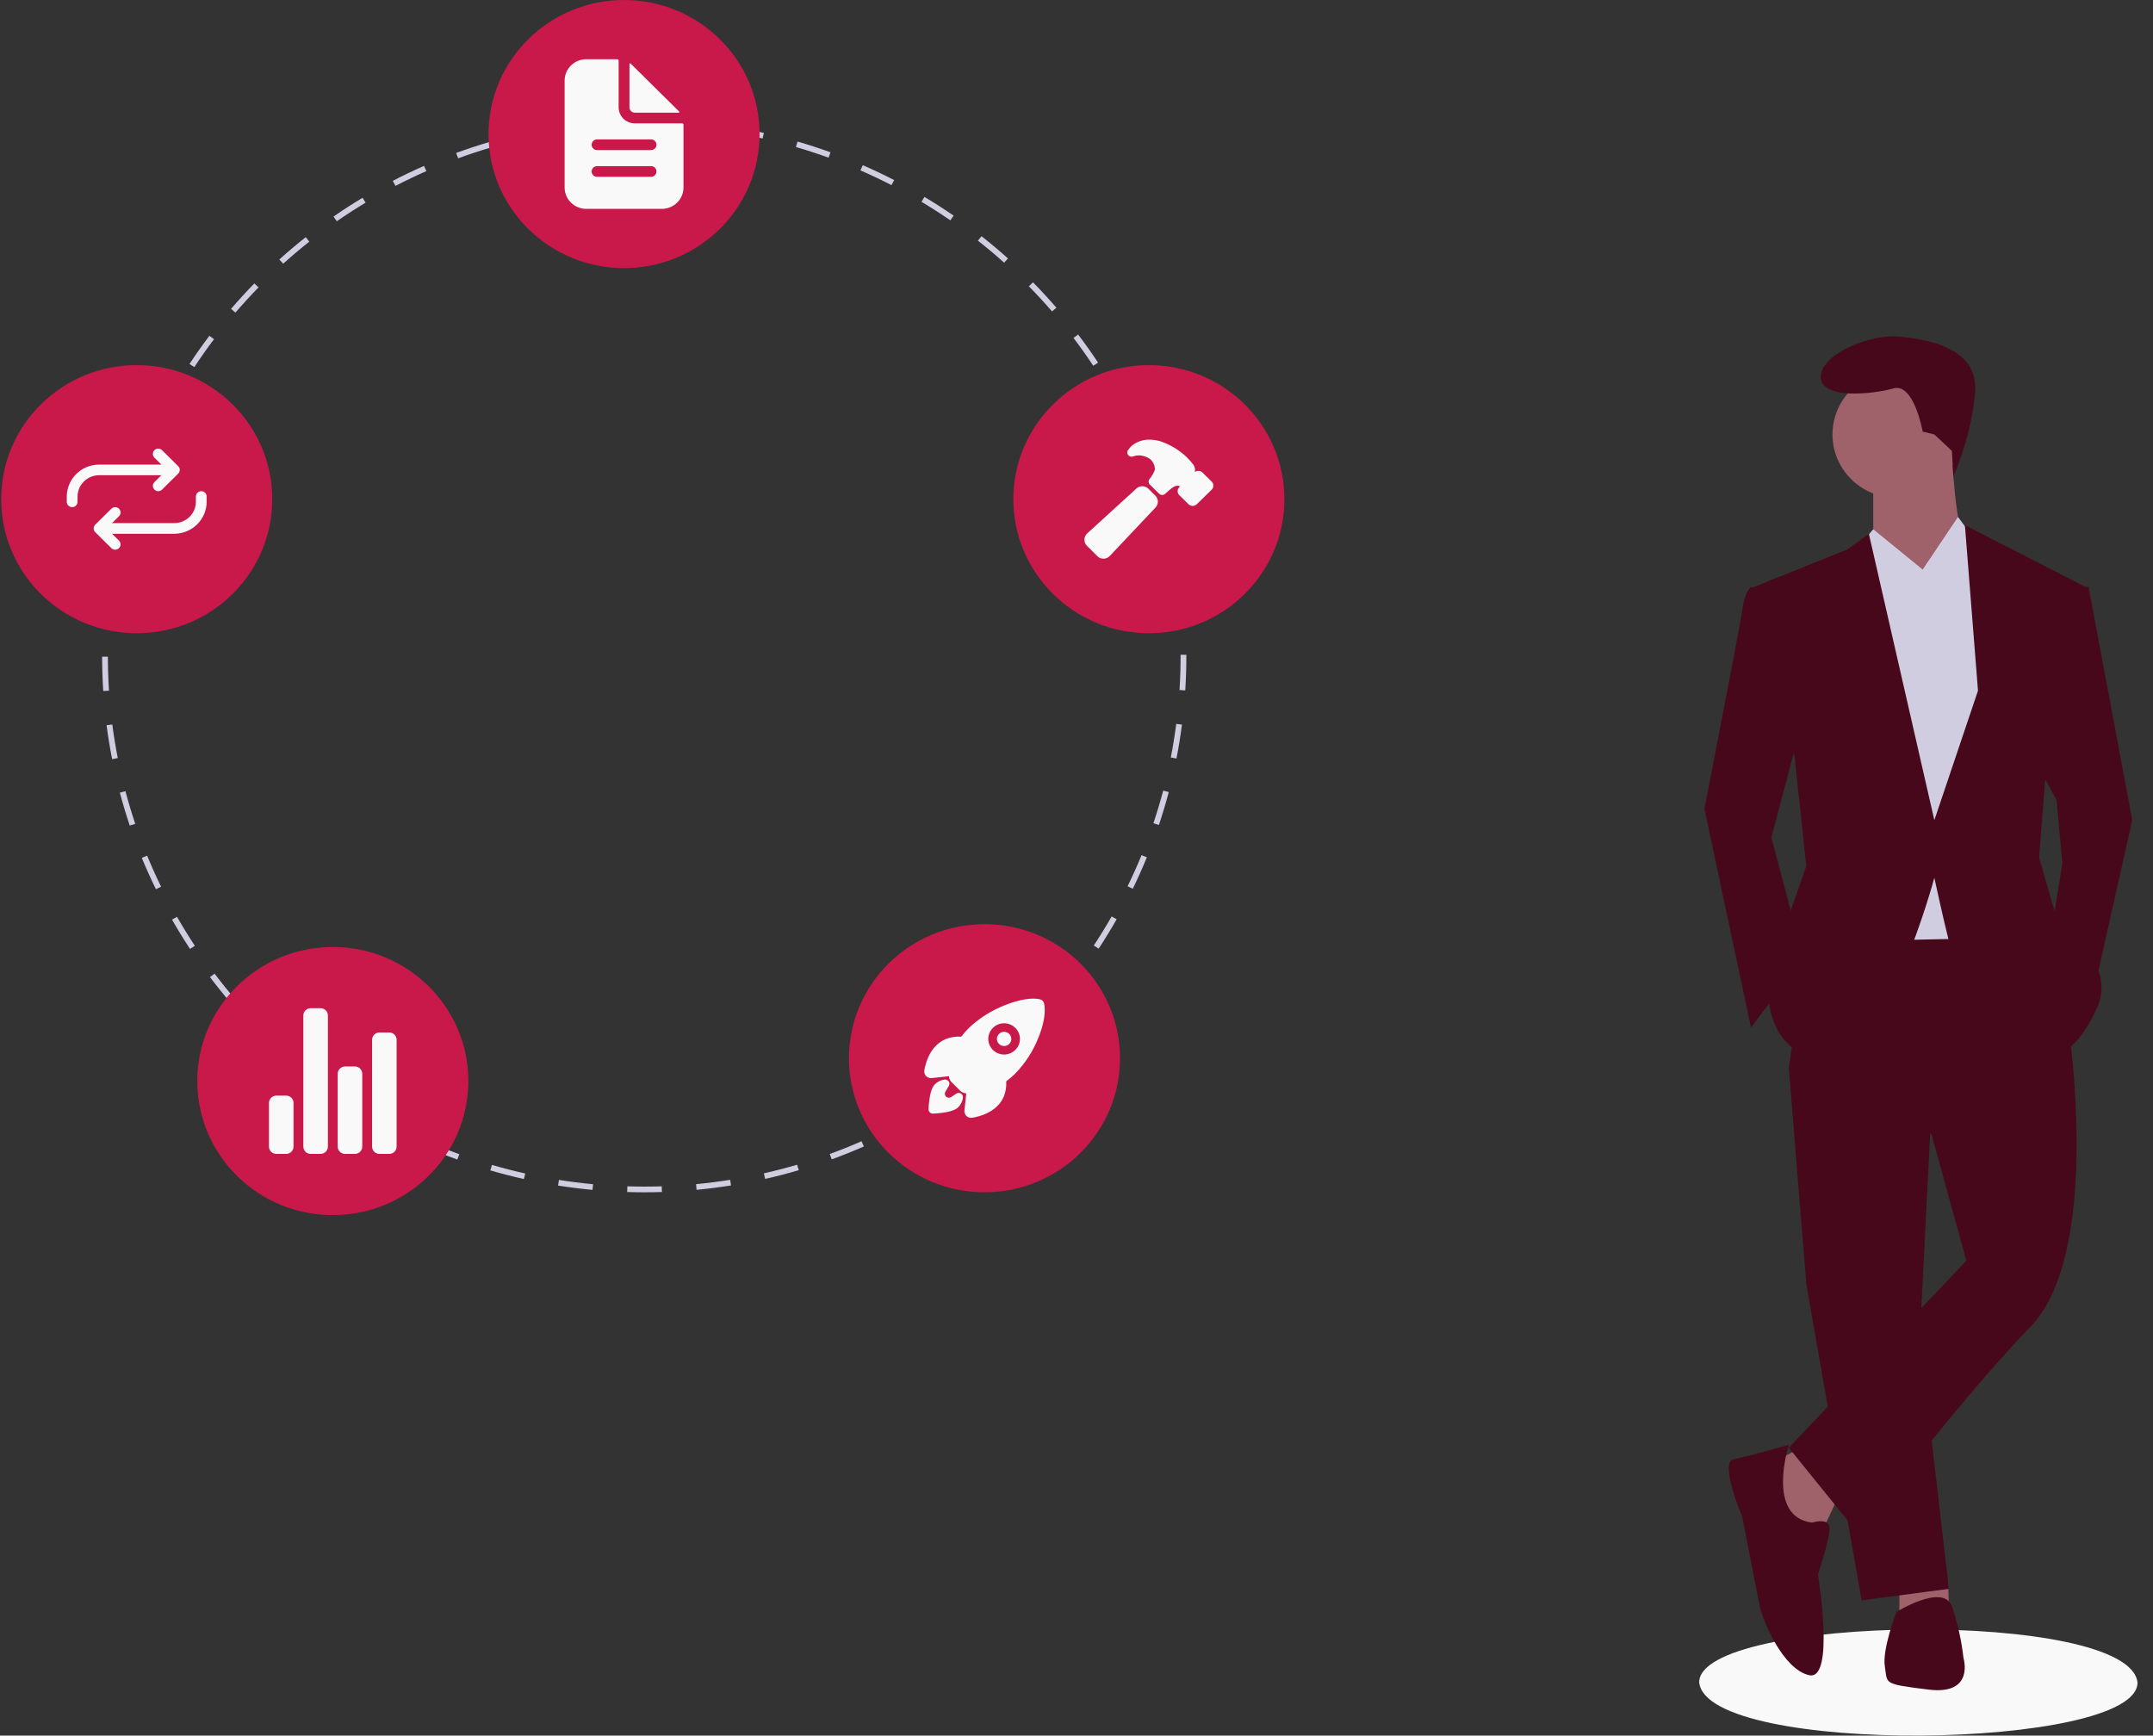 <svg width="129" height="104" viewBox="0 0 129 104" fill="none" xmlns="http://www.w3.org/2000/svg">
<rect x="0" y="0" width="129" height="104" fill="#333333" stroke="none"/>
<g clip-path="url(#clip0_426_18265)">
<path d="M128.071 100.82C128.11 104.872 102.3 105.243 101.809 100.821C101.77 96.769 127.579 96.398 128.071 100.82Z" fill="#F9F9F9"/>
<path d="M107.878 86.754L105.959 87.789L107.18 91.757L109.098 91.929L110.144 89.687L107.878 86.754Z" fill="#9F616A"/>
<path d="M113.806 94.689V96.587L116.771 96.414L116.729 94.852L113.806 94.689Z" fill="#9F616A"/>
<path d="M107.18 63.984L108.226 76.922L111.539 95.897L116.771 95.207L115.027 80.2L115.725 66.4L107.18 63.984Z" fill="#46081A"/>
<path d="M121.13 54.324L108.575 54.497L107.18 63.984L115.725 67.952L117.817 75.542L107.18 86.754L111.365 91.93C111.365 91.93 117.294 83.995 121.653 79.51C126.013 75.024 123.92 61.397 123.92 61.397L121.13 54.324Z" fill="#46081A"/>
<path d="M113.632 29.829C115.751 29.829 117.468 28.13 117.468 26.034C117.468 23.938 115.751 22.239 113.632 22.239C111.513 22.239 109.796 23.938 109.796 26.034C109.796 28.13 111.513 29.829 113.632 29.829Z" fill="#9F616A"/>
<path d="M112.237 28.622V32.416L114.853 36.557C114.853 36.557 118.863 33.624 117.991 32.934C117.12 32.244 116.945 26.896 116.945 26.896L112.237 28.622Z" fill="#9F616A"/>
<path d="M112.237 31.726L109.621 34.831L110.668 56.394L118.863 56.222L120.258 37.419L118.515 32.589L117.318 30.979L115.201 34.141L112.237 31.726Z" fill="#D0CDE1"/>
<path d="M108.052 42.939L106.134 50.184L108.052 57.429L104.913 61.569L102.123 48.459C102.123 48.459 104.216 37.764 104.39 36.557C104.565 35.349 104.913 35.177 104.913 35.177L106.308 35.349L108.052 42.939Z" fill="#46081A"/>
<path d="M122.002 45.699L123.222 47.942L123.571 51.736L122.874 56.049L125.315 60.017L127.756 49.149L125.141 35.176H124.094L122.002 45.699Z" fill="#46081A"/>
<path d="M107.18 86.582C107.18 86.582 104.739 87.272 103.867 87.445C102.995 87.617 104.39 90.895 104.39 90.895C104.39 90.895 105.262 95.38 105.436 96.242C105.611 97.105 106.831 100.037 108.401 100.382C109.97 100.727 108.924 94.345 108.924 94.345C108.924 94.345 109.621 92.275 109.621 91.585C109.621 90.895 108.575 91.24 108.575 91.24C105.785 90.895 107.18 86.582 107.18 86.582Z" fill="#46081A"/>
<path d="M112.934 99.865C113.109 100.9 112.76 100.9 115.55 101.245C118.34 101.59 117.643 99.347 117.643 99.347C117.526 98.29 117.292 97.249 116.945 96.242C116.422 94.862 113.632 96.587 113.632 96.587C113.632 96.587 112.76 98.83 112.934 99.865Z" fill="#46081A"/>
<path d="M116.95 27.017L117.04 28.551C117.04 28.551 118.166 26.034 118.34 23.446C118.514 20.859 115.55 20.341 113.806 20.169C112.063 19.996 109.098 21.204 109.098 22.584C109.098 23.964 112.237 23.619 113.457 23.274C114.678 22.929 115.201 25.861 115.201 25.861L115.899 26.034L116.95 27.017Z" fill="#46081A"/>
<path d="M111.208 32.948L112.237 31.727L115.201 34.142L112.237 36.212L111.208 32.948Z" fill="#D0CDE1"/>
<path d="M118.515 32.589L117.294 31.037L115.201 34.142L117.817 36.039L118.515 32.589Z" fill="#D0CDE1"/>
<path d="M107.529 45.354L108.226 51.909L106.831 55.877L105.96 59.672C105.96 59.672 105.96 63.294 109.447 63.467C112.934 63.639 115.899 52.599 115.899 52.599C115.899 52.599 116.422 55.014 116.771 56.394C117.119 57.774 123.048 63.294 123.048 63.294C123.048 63.294 124.443 63.122 125.664 60.362C126.884 57.602 123.223 55.014 123.223 55.014L122.176 51.392L122.525 46.907L124.966 35.177L117.73 31.468L118.514 41.387L115.899 49.149L111.975 31.985L110.668 32.934L105.088 35.177L107.529 45.354Z" fill="#46081A"/>
<path d="M38.615 71.445C38.27 71.443 37.921 71.441 37.579 71.43L37.589 71.088C37.928 71.099 38.275 71.103 38.615 71.104C38.956 71.104 39.304 71.098 39.649 71.087L39.66 71.429C39.312 71.44 38.96 71.445 38.615 71.445ZM35.501 71.301C34.813 71.237 34.119 71.149 33.437 71.042L33.491 70.704C34.166 70.811 34.853 70.897 35.534 70.961L35.501 71.301ZM41.737 71.297L41.705 70.957C42.385 70.893 43.072 70.805 43.747 70.698L43.802 71.035C43.12 71.144 42.425 71.232 41.737 71.297ZM31.393 70.652C30.719 70.501 30.041 70.326 29.379 70.132L29.477 69.804C30.132 69.996 30.803 70.169 31.469 70.318L31.393 70.652ZM45.845 70.643L45.769 70.31C46.436 70.159 47.107 69.986 47.761 69.793L47.859 70.121C47.198 70.315 46.52 70.491 45.845 70.643ZM27.402 69.485C26.752 69.249 26.102 68.989 25.469 68.712L25.609 68.399C26.235 68.673 26.878 68.93 27.521 69.164L27.402 69.485ZM49.834 69.472L49.715 69.151C50.354 68.918 50.995 68.661 51.62 68.386L51.76 68.699C51.128 68.976 50.48 69.236 49.834 69.472ZM23.592 67.817C22.98 67.501 22.369 67.161 21.776 66.805L21.956 66.513C22.542 66.865 23.146 67.201 23.752 67.514L23.592 67.817ZM53.633 67.805L53.473 67.502C54.077 67.189 54.679 66.853 55.264 66.501L55.444 66.793C54.853 67.149 54.243 67.489 53.633 67.805ZM20.031 65.68C19.465 65.29 18.903 64.875 18.362 64.448L18.578 64.181C19.113 64.603 19.668 65.013 20.229 65.4L20.031 65.68ZM57.187 65.668L56.989 65.388C57.549 65.001 58.104 64.591 58.638 64.169L58.853 64.436C58.313 64.862 57.753 65.277 57.187 65.668ZM16.776 63.112C16.264 62.653 15.761 62.171 15.28 61.681L15.528 61.443C16.004 61.928 16.502 62.404 17.009 62.859L16.776 63.112ZM60.437 63.101L60.205 62.848C60.71 62.394 61.208 61.916 61.684 61.43L61.932 61.668C61.451 62.16 60.948 62.642 60.437 63.101ZM13.879 60.158C13.431 59.638 12.994 59.096 12.58 58.55L12.857 58.345C13.266 58.886 13.699 59.421 14.142 59.936L13.879 60.158ZM63.333 60.143L63.07 59.922C63.514 59.407 63.946 58.871 64.356 58.329L64.632 58.534C64.219 59.081 63.781 59.623 63.333 60.143ZM11.387 56.863C11.009 56.291 10.645 55.699 10.306 55.105L10.606 54.937C10.942 55.525 11.302 56.11 11.676 56.676L11.387 56.863ZM65.826 56.845L65.536 56.658C65.91 56.09 66.27 55.504 66.606 54.916L66.907 55.083C66.568 55.679 66.204 56.271 65.826 56.845ZM9.341 53.283C9.04 52.668 8.756 52.035 8.496 51.404L8.816 51.275C9.073 51.9 9.354 52.526 9.652 53.134L9.341 53.283ZM67.873 53.256L67.561 53.108C67.859 52.498 68.14 51.871 68.397 51.243L68.717 51.371C68.457 52.006 68.173 52.64 67.873 53.256ZM7.775 49.472C7.556 48.823 7.357 48.158 7.181 47.498L7.516 47.411C7.689 48.064 7.887 48.722 8.103 49.364L7.775 49.472ZM69.437 49.436L69.109 49.328C69.324 48.687 69.521 48.029 69.694 47.375L70.028 47.461C69.853 48.123 69.655 48.787 69.437 49.436ZM6.718 45.49C6.586 44.82 6.474 44.136 6.386 43.458L6.729 43.414C6.816 44.085 6.926 44.761 7.057 45.425L6.718 45.49ZM70.49 45.453L70.15 45.388C70.28 44.725 70.39 44.048 70.476 43.376L70.819 43.42C70.732 44.099 70.621 44.782 70.49 45.453ZM6.186 41.408C6.142 40.727 6.119 40.034 6.118 39.35L6.464 39.35C6.464 40.027 6.487 40.712 6.531 41.386L6.186 41.408ZM71.017 41.37L70.672 41.348C70.715 40.675 70.737 39.99 70.737 39.312L70.736 39.237H71.082L71.082 39.311C71.082 39.997 71.06 40.689 71.017 41.37ZM6.526 37.313L6.181 37.292C6.224 36.609 6.29 35.92 6.376 35.242L6.719 35.285C6.633 35.956 6.569 36.638 6.526 37.313ZM70.667 37.201C70.622 36.525 70.555 35.843 70.467 35.173L70.809 35.13C70.898 35.806 70.967 36.496 71.012 37.179L70.667 37.201ZM7.043 33.273L6.703 33.209C6.834 32.538 6.988 31.862 7.162 31.2L7.496 31.286C7.324 31.941 7.172 32.609 7.043 33.273ZM70.136 33.163C70.004 32.499 69.849 31.831 69.675 31.177L70.009 31.09C70.185 31.751 70.342 32.426 70.475 33.097L70.136 33.163ZM8.079 29.332L7.751 29.225C7.968 28.575 8.209 27.924 8.469 27.288L8.789 27.416C8.532 28.045 8.294 28.689 8.079 29.332ZM69.086 29.225C68.869 28.584 68.628 27.941 68.37 27.315L68.69 27.186C68.951 27.819 69.194 28.468 69.413 29.117L69.086 29.225ZM9.623 25.55L9.311 25.402C9.611 24.785 9.935 24.17 10.274 23.574L10.575 23.741C10.24 24.332 9.919 24.94 9.623 25.55ZM67.532 25.457C67.235 24.85 66.913 24.244 66.576 23.655L66.876 23.486C67.217 24.081 67.543 24.694 67.843 25.308L67.532 25.457ZM11.644 21.997L11.354 21.811C11.731 21.238 12.132 20.669 12.545 20.121L12.822 20.325C12.413 20.868 12.016 21.43 11.644 21.997ZM65.504 21.917C65.13 21.352 64.732 20.791 64.321 20.25L64.598 20.045C65.013 20.592 65.415 21.159 65.793 21.73L65.504 21.917ZM14.106 18.731L13.843 18.51C14.29 17.989 14.761 17.475 15.241 16.984L15.49 17.221C15.014 17.708 14.549 18.216 14.106 18.731ZM63.034 18.66C62.589 18.147 62.122 17.64 61.646 17.155L61.894 16.917C62.375 17.407 62.847 17.919 63.296 18.438L63.034 18.66ZM16.968 15.802L16.735 15.549C17.246 15.088 17.779 14.638 18.317 14.212L18.533 14.479C18 14.901 17.473 15.346 16.968 15.802ZM60.164 15.74C59.657 15.286 59.129 14.842 58.593 14.421L58.808 14.153C59.349 14.579 59.883 15.028 60.395 15.486L60.164 15.74ZM20.181 13.257L19.983 12.977C20.548 12.585 21.134 12.207 21.724 11.851L21.904 12.143C21.32 12.495 20.74 12.87 20.181 13.257ZM56.941 13.203C56.378 12.816 55.797 12.442 55.212 12.092L55.391 11.8C55.982 12.153 56.57 12.531 57.138 12.922L56.941 13.203ZM23.694 11.14L23.534 10.837C24.145 10.52 24.774 10.219 25.405 9.941L25.546 10.253C24.922 10.528 24.299 10.826 23.694 11.14ZM53.415 11.093C52.808 10.781 52.183 10.484 51.556 10.21L51.696 9.897C52.329 10.174 52.961 10.474 53.575 10.79L53.415 11.093ZM27.45 9.486L27.33 9.166C27.978 8.929 28.642 8.709 29.305 8.514L29.404 8.842C28.748 9.035 28.091 9.252 27.45 9.486ZM49.644 9.448C49.001 9.215 48.343 9 47.688 8.81L47.785 8.482C48.448 8.675 49.113 8.892 49.762 9.127L49.644 9.448ZM31.395 8.323L31.318 7.99C31.99 7.837 32.678 7.705 33.361 7.595L33.416 7.932C32.74 8.041 32.06 8.172 31.395 8.323ZM45.694 8.298C45.028 8.149 44.348 8.02 43.672 7.914L43.726 7.577C44.409 7.684 45.097 7.814 45.77 7.965L45.694 8.298ZM35.458 7.671L35.425 7.33C36.111 7.265 36.81 7.22 37.502 7.197L37.513 7.539C36.828 7.561 36.137 7.606 35.458 7.671ZM41.629 7.66C40.949 7.597 40.257 7.555 39.573 7.535L39.584 7.193C40.275 7.214 40.974 7.256 41.661 7.32L41.629 7.66Z" fill="#D0CDE1"/>
<path d="M37.391 16.067C41.875 16.067 45.511 12.47 45.511 8.033C45.511 3.597 41.875 0 37.391 0C32.906 0 29.27 3.597 29.27 8.033C29.27 12.47 32.906 16.067 37.391 16.067Z" fill="#C9184A"/>
<path d="M68.836 37.945C73.321 37.945 76.957 34.348 76.957 29.911C76.957 25.475 73.321 21.878 68.836 21.878C64.351 21.878 60.716 25.475 60.716 29.911C60.716 34.348 64.351 37.945 68.836 37.945Z" fill="#C9184A"/>
<path d="M58.988 71.445C63.472 71.445 67.108 67.848 67.108 63.412C67.108 58.975 63.472 55.378 58.988 55.378C54.503 55.378 50.867 58.975 50.867 63.412C50.867 67.848 54.503 71.445 58.988 71.445Z" fill="#C9184A"/>
<path d="M19.94 72.813C24.425 72.813 28.061 69.216 28.061 64.779C28.061 60.343 24.425 56.746 19.94 56.746C15.455 56.746 11.82 60.343 11.82 64.779C11.82 69.216 15.455 72.813 19.94 72.813Z" fill="#C9184A"/>
<path d="M8.191 37.945C12.676 37.945 16.312 34.348 16.312 29.911C16.312 25.475 12.676 21.878 8.191 21.878C3.706 21.878 0.071 25.475 0.071 29.911C0.071 34.348 3.706 37.945 8.191 37.945Z" fill="#C9184A"/>
<path d="M40.871 7.393H38.038C37.781 7.393 37.533 7.291 37.351 7.111C37.169 6.931 37.067 6.687 37.067 6.432V3.63C37.067 3.619 37.065 3.609 37.061 3.599C37.057 3.59 37.051 3.581 37.043 3.573C37.036 3.566 37.027 3.56 37.017 3.556C37.007 3.552 36.997 3.55 36.986 3.55H35.125C34.781 3.55 34.452 3.685 34.209 3.925C33.966 4.165 33.83 4.491 33.83 4.831V11.235C33.83 11.575 33.966 11.901 34.209 12.141C34.452 12.381 34.781 12.516 35.125 12.516H39.657C40 12.516 40.329 12.381 40.572 12.141C40.815 11.901 40.952 11.575 40.952 11.235V7.473C40.952 7.462 40.949 7.452 40.945 7.442C40.941 7.432 40.935 7.424 40.928 7.416C40.92 7.409 40.911 7.403 40.901 7.399C40.892 7.395 40.881 7.393 40.871 7.393ZM39.009 10.595H35.772C35.686 10.595 35.604 10.561 35.543 10.501C35.483 10.441 35.448 10.36 35.448 10.275C35.448 10.19 35.483 10.108 35.543 10.048C35.604 9.988 35.686 9.955 35.772 9.955H39.009C39.095 9.955 39.177 9.988 39.238 10.048C39.299 10.108 39.333 10.19 39.333 10.275C39.333 10.36 39.299 10.441 39.238 10.501C39.177 10.561 39.095 10.595 39.009 10.595ZM39.009 8.994H35.772C35.686 8.994 35.604 8.96 35.543 8.9C35.483 8.84 35.448 8.758 35.448 8.674C35.448 8.589 35.483 8.507 35.543 8.447C35.604 8.387 35.686 8.353 35.772 8.353H39.009C39.095 8.353 39.177 8.387 39.238 8.447C39.299 8.507 39.333 8.589 39.333 8.674C39.333 8.758 39.299 8.84 39.238 8.9C39.177 8.96 39.095 8.994 39.009 8.994Z" fill="#F9F9F9"/>
<path d="M40.693 6.684L37.783 3.806C37.778 3.8 37.77 3.796 37.763 3.795C37.755 3.793 37.747 3.794 37.739 3.797C37.732 3.8 37.726 3.805 37.721 3.812C37.717 3.818 37.714 3.826 37.714 3.834V6.432C37.714 6.517 37.748 6.598 37.809 6.658C37.87 6.718 37.952 6.752 38.038 6.752H40.664C40.672 6.752 40.68 6.75 40.687 6.745C40.693 6.741 40.699 6.735 40.702 6.727C40.705 6.72 40.706 6.712 40.704 6.704C40.702 6.697 40.699 6.689 40.693 6.684Z" fill="#F9F9F9"/>
<path d="M60.162 61.83C60.063 61.83 59.966 61.864 59.889 61.926C59.812 61.989 59.76 62.076 59.74 62.172C59.721 62.269 59.736 62.369 59.783 62.456C59.83 62.543 59.906 62.611 59.998 62.649C60.09 62.686 60.192 62.691 60.288 62.663C60.383 62.634 60.465 62.574 60.52 62.492C60.576 62.41 60.601 62.311 60.591 62.213C60.581 62.115 60.537 62.024 60.467 61.954C60.427 61.915 60.379 61.883 60.327 61.862C60.275 61.84 60.219 61.83 60.162 61.83Z" fill="#F9F9F9"/>
<path d="M62.558 60.127V60.126C62.544 60.066 62.514 60.012 62.471 59.969C62.428 59.926 62.374 59.896 62.314 59.881C61.834 59.766 61.078 59.889 60.24 60.221C59.434 60.531 58.697 60.992 58.07 61.58C57.899 61.749 57.739 61.929 57.594 62.12C57.271 62.098 56.948 62.149 56.649 62.27C55.718 62.675 55.452 63.712 55.382 64.138C55.371 64.199 55.375 64.261 55.393 64.32C55.411 64.378 55.443 64.432 55.485 64.477C55.527 64.522 55.58 64.556 55.638 64.578C55.696 64.599 55.758 64.607 55.82 64.601H55.822L56.859 64.489C56.86 64.502 56.862 64.514 56.863 64.525C56.876 64.65 56.933 64.767 57.023 64.856L57.529 65.357C57.618 65.446 57.736 65.501 57.863 65.515L57.897 65.518L57.785 66.543V66.545C57.779 66.597 57.784 66.65 57.799 66.7C57.814 66.75 57.839 66.797 57.873 66.838C57.906 66.878 57.947 66.912 57.994 66.937C58.04 66.962 58.091 66.977 58.144 66.983C58.156 66.984 58.169 66.985 58.181 66.985C58.204 66.985 58.226 66.983 58.248 66.979C58.681 66.91 59.729 66.651 60.138 65.725C60.259 65.43 60.311 65.112 60.29 64.794C60.484 64.65 60.667 64.493 60.838 64.323C61.431 63.708 61.899 62.985 62.213 62.193C62.547 61.374 62.672 60.62 62.558 60.127ZM60.832 62.916C60.699 63.048 60.531 63.137 60.347 63.173C60.163 63.209 59.972 63.191 59.799 63.12C59.626 63.049 59.478 62.929 59.374 62.775C59.27 62.621 59.214 62.44 59.214 62.254C59.214 62.069 59.269 61.888 59.373 61.733C59.477 61.579 59.625 61.459 59.798 61.388C59.971 61.317 60.162 61.298 60.346 61.334C60.53 61.37 60.699 61.46 60.831 61.591L60.832 61.591C61.009 61.764 61.11 62 61.112 62.247C61.114 62.493 61.017 62.731 60.842 62.907L60.832 62.916Z" fill="#F9F9F9"/>
<path d="M57.471 65.492C57.408 65.485 57.345 65.5 57.294 65.535C57.191 65.605 57.087 65.674 56.983 65.741C56.937 65.77 56.883 65.783 56.83 65.778C56.776 65.772 56.725 65.75 56.686 65.713C56.647 65.676 56.622 65.627 56.614 65.575C56.606 65.522 56.617 65.468 56.644 65.422L56.84 65.087C56.868 65.046 56.883 64.999 56.885 64.95C56.886 64.9 56.873 64.852 56.847 64.81C56.821 64.768 56.784 64.734 56.739 64.713C56.695 64.692 56.645 64.683 56.595 64.689C56.378 64.717 56.176 64.815 56.021 64.968C55.962 65.026 55.782 65.204 55.686 65.881C55.658 66.076 55.641 66.272 55.634 66.468C55.633 66.501 55.639 66.535 55.651 66.566C55.663 66.597 55.681 66.626 55.705 66.65C55.728 66.674 55.756 66.694 55.787 66.707C55.818 66.721 55.851 66.729 55.885 66.73C55.887 66.73 55.89 66.73 55.892 66.73H55.898C56.097 66.723 56.295 66.706 56.492 66.678C57.176 66.583 57.356 66.405 57.415 66.347C57.571 66.193 57.67 65.993 57.696 65.777C57.704 65.71 57.685 65.642 57.643 65.588C57.601 65.535 57.539 65.501 57.471 65.492Z" fill="#F9F9F9"/>
<path d="M17.145 69.145H16.557C16.44 69.145 16.328 69.099 16.245 69.017C16.162 68.935 16.116 68.824 16.116 68.708V66.089C16.116 65.973 16.162 65.862 16.245 65.78C16.328 65.698 16.44 65.652 16.557 65.652H17.145C17.262 65.652 17.375 65.698 17.457 65.78C17.54 65.862 17.587 65.973 17.587 66.089V68.708C17.587 68.824 17.54 68.935 17.457 69.017C17.375 69.099 17.262 69.145 17.145 69.145Z" fill="#F9F9F9"/>
<path d="M21.264 69.145H20.676C20.559 69.145 20.446 69.099 20.364 69.017C20.281 68.935 20.234 68.824 20.234 68.708V64.343C20.234 64.227 20.281 64.116 20.364 64.034C20.446 63.952 20.559 63.906 20.676 63.906H21.264C21.381 63.906 21.493 63.952 21.576 64.034C21.659 64.116 21.705 64.227 21.705 64.343V68.708C21.705 68.824 21.659 68.935 21.576 69.017C21.493 69.099 21.381 69.145 21.264 69.145Z" fill="#F9F9F9"/>
<path d="M23.323 69.145H22.735C22.618 69.145 22.506 69.099 22.423 69.017C22.34 68.935 22.294 68.824 22.294 68.708V62.306C22.294 62.19 22.34 62.079 22.423 61.997C22.506 61.915 22.618 61.869 22.735 61.869H23.323C23.44 61.869 23.552 61.915 23.635 61.997C23.718 62.079 23.764 62.19 23.764 62.306V68.708C23.764 68.824 23.718 68.935 23.635 69.017C23.552 69.099 23.44 69.145 23.323 69.145Z" fill="#F9F9F9"/>
<path d="M19.205 69.145H18.616C18.499 69.145 18.387 69.099 18.304 69.017C18.221 68.935 18.175 68.824 18.175 68.708V60.851C18.175 60.735 18.221 60.624 18.304 60.542C18.387 60.46 18.499 60.414 18.616 60.414H19.205C19.322 60.414 19.434 60.46 19.517 60.542C19.599 60.624 19.646 60.735 19.646 60.851V68.708C19.646 68.766 19.634 68.822 19.612 68.875C19.59 68.928 19.558 68.976 19.517 69.017C19.476 69.057 19.427 69.09 19.373 69.112C19.32 69.133 19.263 69.145 19.205 69.145Z" fill="#F9F9F9"/>
<path d="M69.225 29.701L68.805 29.285C68.708 29.19 68.578 29.136 68.442 29.136C68.305 29.135 68.175 29.188 68.078 29.283L65.155 31.951C65.048 32.045 64.983 32.177 64.973 32.319C64.97 32.389 64.981 32.459 65.007 32.525C65.032 32.59 65.071 32.65 65.121 32.7L65.749 33.328L65.75 33.329C65.847 33.425 65.978 33.478 66.115 33.479H66.134C66.205 33.475 66.275 33.457 66.339 33.427C66.403 33.396 66.46 33.353 66.507 33.301L69.223 30.423C69.32 30.328 69.375 30.199 69.376 30.063C69.376 29.928 69.323 29.798 69.226 29.702L69.225 29.701Z" fill="#F9F9F9"/>
<path d="M72.603 28.86L72.598 28.855L72.047 28.315C72.014 28.283 71.976 28.258 71.934 28.241C71.891 28.224 71.846 28.215 71.801 28.215C71.727 28.215 71.655 28.238 71.595 28.281C71.595 28.274 71.596 28.268 71.596 28.262C71.618 28.122 71.589 27.98 71.512 27.86C71.391 27.698 71.257 27.545 71.113 27.402L71.112 27.401C70.709 27.018 70.235 26.716 69.716 26.51C69.445 26.4 69.154 26.344 68.861 26.344C68.482 26.34 68.113 26.468 67.819 26.705C67.735 26.784 67.659 26.871 67.591 26.963C67.558 27.008 67.541 27.061 67.541 27.116C67.542 27.171 67.561 27.224 67.595 27.268C67.628 27.311 67.675 27.343 67.729 27.358C67.782 27.373 67.839 27.37 67.891 27.351C67.936 27.334 67.982 27.32 68.029 27.309C68.126 27.289 68.227 27.282 68.326 27.291C68.532 27.312 68.729 27.384 68.9 27.499C68.996 27.579 69.073 27.68 69.124 27.793C69.175 27.906 69.199 28.03 69.195 28.154C69.123 28.355 69.014 28.541 68.873 28.703C68.835 28.752 68.816 28.813 68.821 28.874C68.825 28.936 68.852 28.994 68.896 29.037L69.45 29.585C69.496 29.631 69.559 29.658 69.625 29.66C69.691 29.662 69.755 29.639 69.804 29.595C69.961 29.457 70.199 29.248 70.283 29.197C70.354 29.15 70.435 29.118 70.519 29.105C70.582 29.099 70.646 29.112 70.701 29.143C70.701 29.145 70.701 29.148 70.7 29.151C70.699 29.153 70.698 29.156 70.696 29.158L70.667 29.185L70.662 29.19C70.597 29.254 70.56 29.341 70.56 29.432C70.56 29.523 70.596 29.61 70.661 29.674L70.663 29.676L71.214 30.216C71.247 30.248 71.285 30.273 71.327 30.29C71.369 30.307 71.415 30.316 71.46 30.316C71.552 30.316 71.64 30.28 71.705 30.217L72.599 29.344C72.602 29.341 72.605 29.338 72.608 29.334C72.668 29.27 72.701 29.184 72.7 29.096C72.699 29.009 72.665 28.924 72.603 28.86Z" fill="#F9F9F9"/>
<path d="M9.481 29.433C9.417 29.433 9.354 29.414 9.301 29.379C9.248 29.344 9.207 29.294 9.183 29.236C9.158 29.178 9.152 29.114 9.164 29.052C9.177 28.99 9.208 28.933 9.253 28.888L9.992 28.157L9.253 27.426C9.192 27.366 9.158 27.285 9.158 27.201C9.158 27.116 9.192 27.035 9.253 26.975C9.313 26.915 9.395 26.882 9.481 26.882C9.566 26.882 9.648 26.915 9.708 26.975L10.675 27.932C10.705 27.961 10.729 27.997 10.745 28.035C10.761 28.074 10.77 28.115 10.77 28.157C10.77 28.199 10.761 28.241 10.745 28.279C10.729 28.318 10.705 28.353 10.675 28.383L9.708 29.339C9.679 29.369 9.643 29.393 9.604 29.409C9.565 29.425 9.523 29.433 9.481 29.433Z" fill="#F9F9F9"/>
<path d="M4.323 30.39C4.281 30.39 4.239 30.382 4.2 30.366C4.161 30.349 4.125 30.326 4.095 30.296C4.065 30.267 4.042 30.232 4.026 30.193C4.009 30.154 4.001 30.113 4.001 30.071V29.752C4.003 29.246 4.208 28.761 4.57 28.402C4.932 28.044 5.422 27.842 5.934 27.839H10.125C10.211 27.839 10.293 27.872 10.353 27.932C10.414 27.992 10.448 28.073 10.448 28.158C10.448 28.242 10.414 28.323 10.353 28.383C10.293 28.443 10.211 28.477 10.125 28.477H5.935C5.593 28.479 5.267 28.614 5.025 28.853C4.784 29.092 4.647 29.415 4.646 29.753V30.071C4.646 30.113 4.637 30.154 4.621 30.193C4.605 30.232 4.581 30.267 4.551 30.296C4.521 30.326 4.486 30.349 4.447 30.366C4.408 30.382 4.366 30.39 4.323 30.39Z" fill="#F9F9F9"/>
<path d="M6.902 32.94C6.86 32.94 6.818 32.932 6.779 32.916C6.739 32.9 6.704 32.877 6.674 32.847L5.707 31.89C5.677 31.861 5.653 31.826 5.637 31.787C5.621 31.748 5.613 31.707 5.613 31.665C5.613 31.623 5.621 31.582 5.637 31.543C5.653 31.504 5.677 31.469 5.707 31.439L6.674 30.483C6.734 30.423 6.816 30.39 6.902 30.39C6.987 30.39 7.069 30.423 7.13 30.483C7.19 30.543 7.224 30.624 7.224 30.708C7.224 30.793 7.19 30.874 7.13 30.934L6.391 31.665L7.13 32.396C7.175 32.441 7.206 32.498 7.218 32.559C7.23 32.621 7.224 32.685 7.2 32.743C7.175 32.802 7.134 32.852 7.081 32.887C7.028 32.922 6.966 32.94 6.902 32.94Z" fill="#F9F9F9"/>
<path d="M6.257 31.984C6.172 31.984 6.09 31.951 6.029 31.891C5.969 31.831 5.935 31.75 5.935 31.665C5.935 31.581 5.969 31.5 6.029 31.44C6.09 31.38 6.172 31.346 6.257 31.346H10.448C10.789 31.344 11.116 31.209 11.357 30.97C11.599 30.731 11.735 30.408 11.737 30.07V29.752C11.737 29.667 11.771 29.586 11.831 29.526C11.892 29.467 11.974 29.433 12.059 29.433C12.145 29.433 12.227 29.467 12.287 29.526C12.348 29.586 12.382 29.667 12.382 29.752V30.071C12.379 30.577 12.175 31.062 11.813 31.421C11.451 31.779 10.961 31.981 10.449 31.984L6.257 31.984Z" fill="#F9F9F9"/>
</g>
<defs>
<clipPath id="clip0_426_18265">
<rect width="128" height="104" fill="white" transform="translate(0.071)"/>
</clipPath>
</defs>
</svg>
